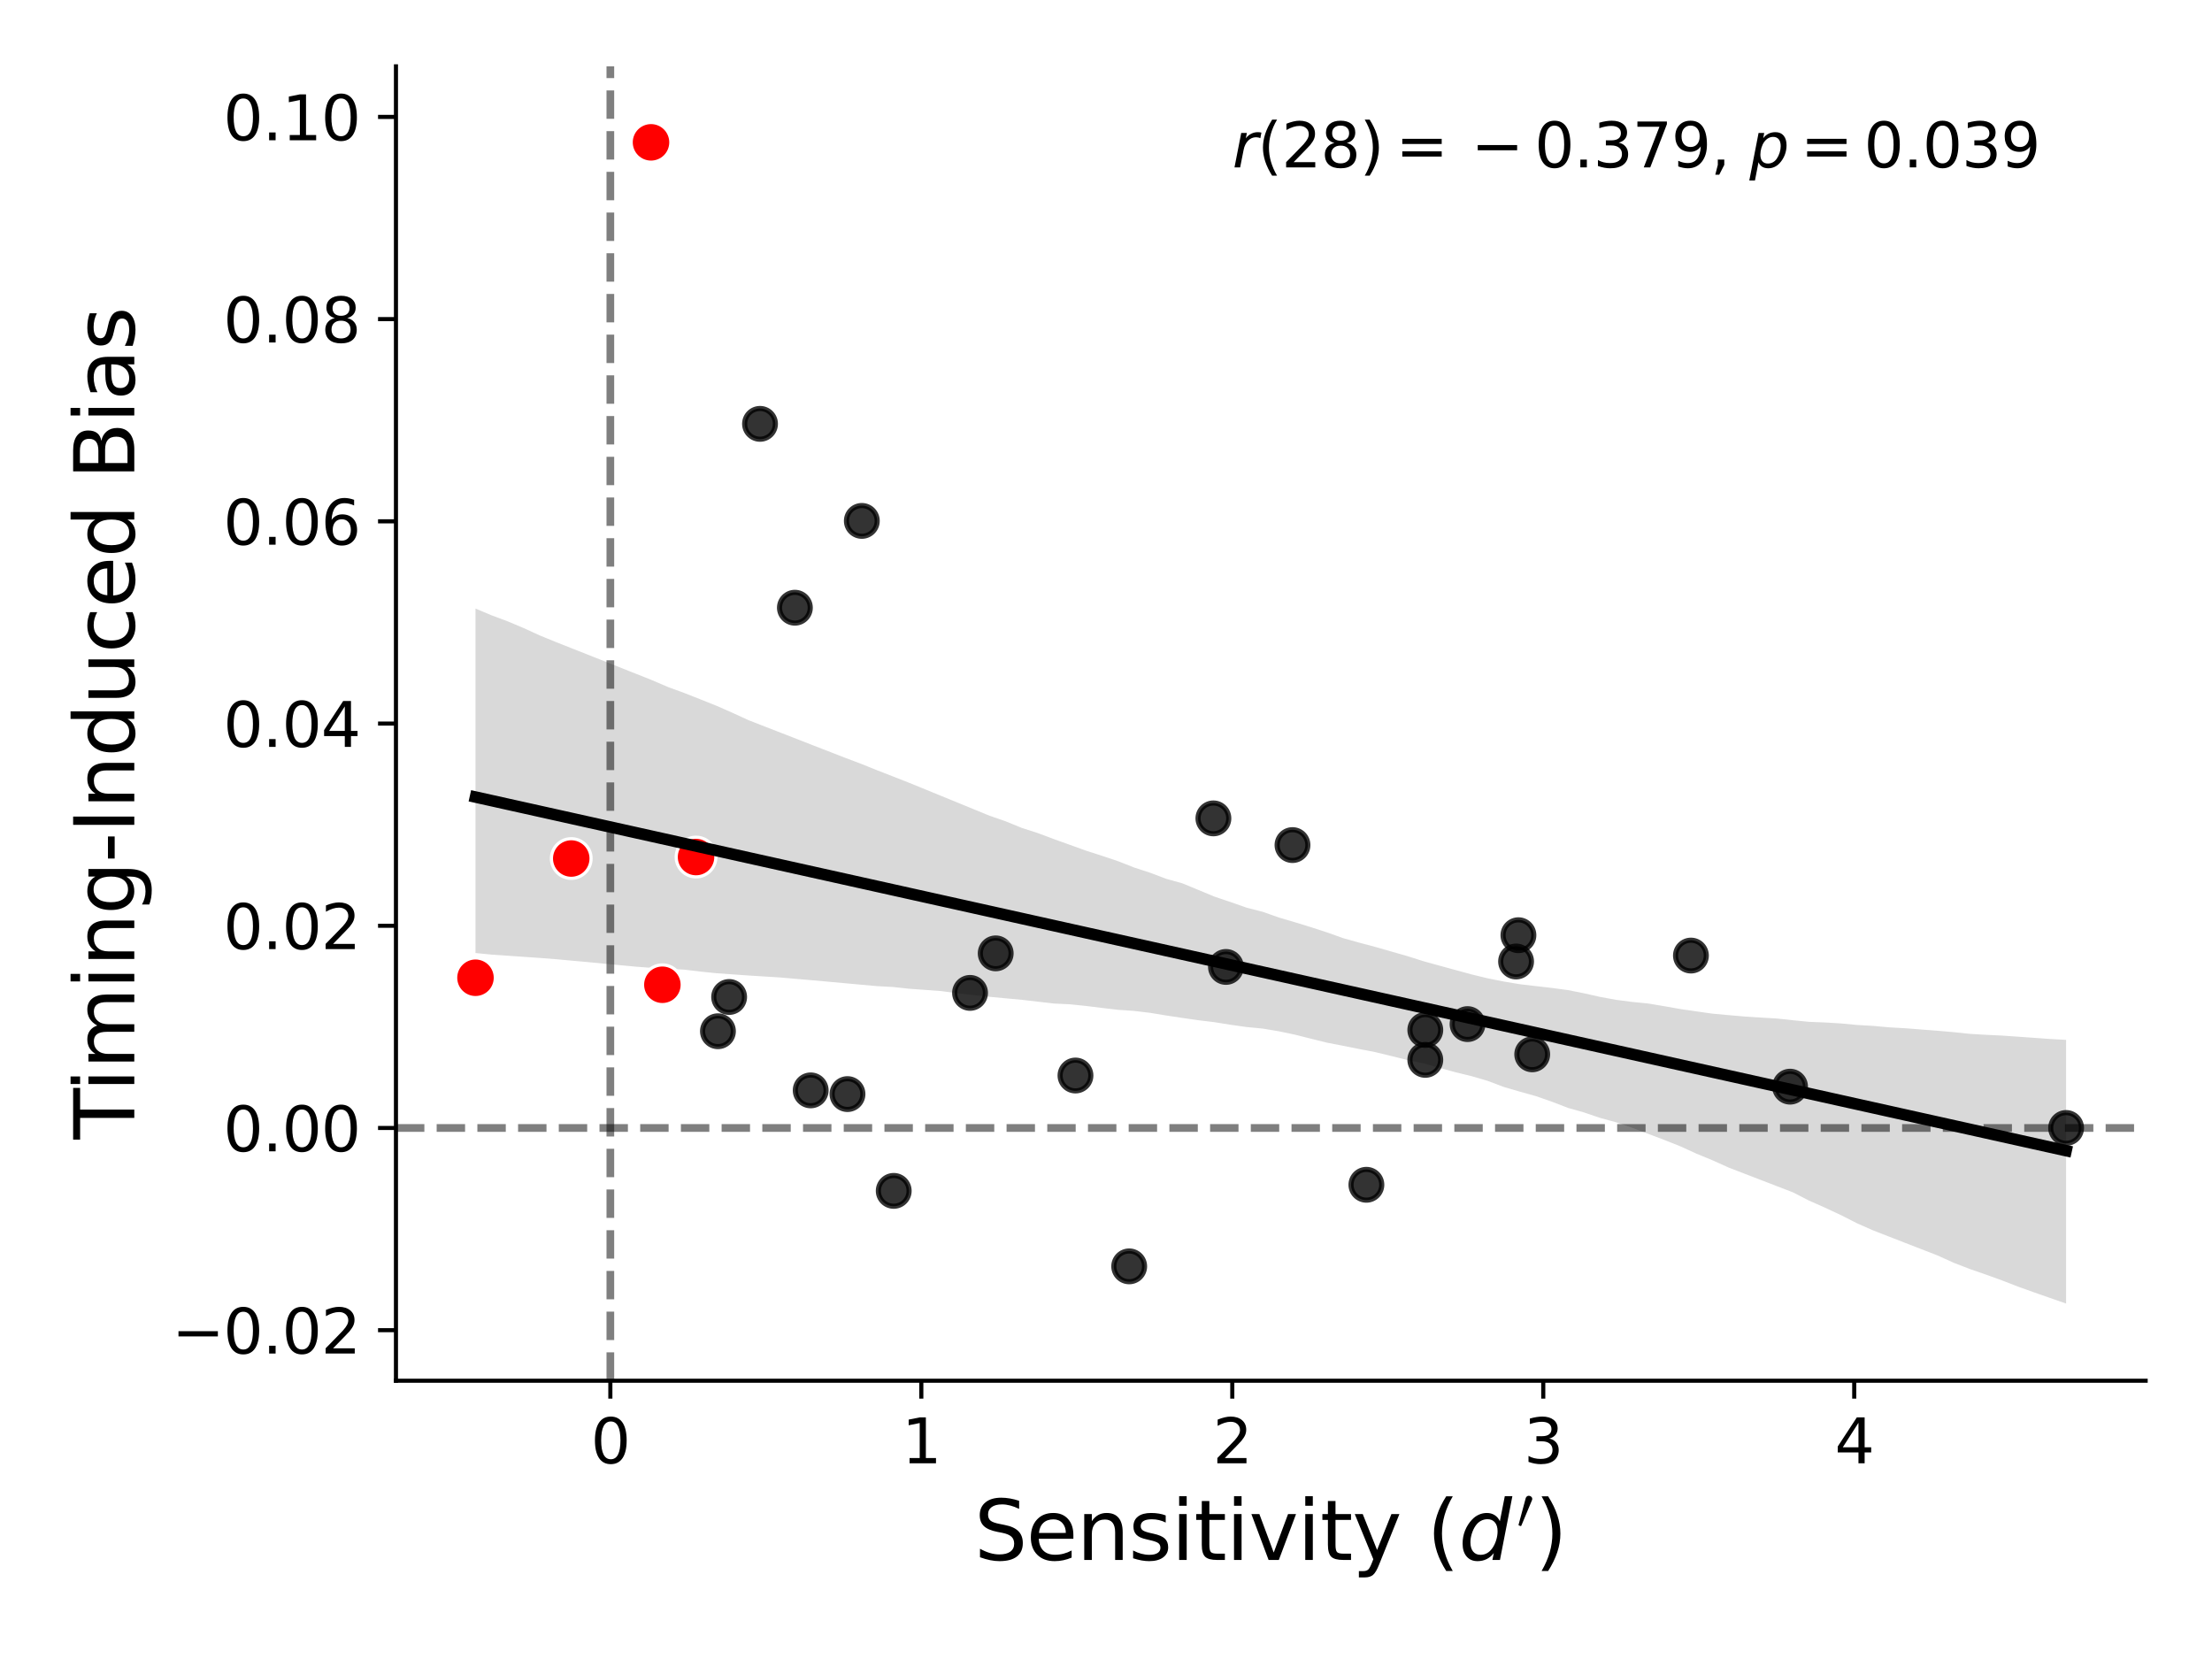 <?xml version="1.0" encoding="utf-8" standalone="no"?>
<!DOCTYPE svg PUBLIC "-//W3C//DTD SVG 1.1//EN"
  "http://www.w3.org/Graphics/SVG/1.1/DTD/svg11.dtd">
<svg xmlns:xlink="http://www.w3.org/1999/xlink" width="432pt" height="324pt" viewBox="0 0 432 324" xmlns="http://www.w3.org/2000/svg" version="1.1">
 <defs>
  <style type="text/css">*{stroke-linejoin: round; stroke-linecap: butt}</style>
 </defs>
 <g id="figure_1">
  <g id="patch_1">
   <path d="M 0 324 
L 432 324 
L 432 0 
L 0 0 
z
" style="fill: #ffffff"/>
  </g>
  <g id="axes_1">
   <g id="patch_2">
    <path d="M 77.33 269.656 
L 419.04 269.656 
L 419.04 12.96 
L 77.33 12.96 
z
" style="fill: #ffffff"/>
   </g>
   <g id="PathCollection_1">
    <defs>
     <path id="m122d91e5a2" d="M 0 3 
C 0.796 3 1.559 2.684 2.121 2.121 
C 2.684 1.559 3 0.796 3 0 
C 3 -0.796 2.684 -1.559 2.121 -2.121 
C 1.559 -2.684 0.796 -3 0 -3 
C -0.796 -3 -1.559 -2.684 -2.121 -2.121 
C -2.684 -1.559 -3 -0.796 -3 0 
C -3 0.796 -2.684 1.559 -2.121 2.121 
C -1.559 2.684 -0.796 3 0 3 
z
" style="stroke: #000000; stroke-opacity: 0.8"/>
    </defs>
    <g clip-path="url(#p19f031ab4f)">
     <use xlink:href="#m122d91e5a2" x="286.611" y="200.005" style="fill-opacity: 0.8; stroke: #000000; stroke-opacity: 0.8"/>
     <use xlink:href="#m122d91e5a2" x="299.24" y="205.909" style="fill-opacity: 0.8; stroke: #000000; stroke-opacity: 0.8"/>
     <use xlink:href="#m122d91e5a2" x="349.596" y="212.224" style="fill-opacity: 0.8; stroke: #000000; stroke-opacity: 0.8"/>
     <use xlink:href="#m122d91e5a2" x="129.361" y="192.323" style="fill-opacity: 0.8; stroke: #000000; stroke-opacity: 0.8"/>
     <use xlink:href="#m122d91e5a2" x="140.212" y="201.399" style="fill-opacity: 0.8; stroke: #000000; stroke-opacity: 0.8"/>
     <use xlink:href="#m122d91e5a2" x="111.565" y="167.668" style="fill-opacity: 0.8; stroke: #000000; stroke-opacity: 0.8"/>
     <use xlink:href="#m122d91e5a2" x="155.24" y="118.687" style="fill-opacity: 0.8; stroke: #000000; stroke-opacity: 0.8"/>
     <use xlink:href="#m122d91e5a2" x="266.855" y="231.386" style="fill-opacity: 0.8; stroke: #000000; stroke-opacity: 0.8"/>
     <use xlink:href="#m122d91e5a2" x="142.398" y="194.711" style="fill-opacity: 0.8; stroke: #000000; stroke-opacity: 0.8"/>
     <use xlink:href="#m122d91e5a2" x="403.508" y="220.291" style="fill-opacity: 0.8; stroke: #000000; stroke-opacity: 0.8"/>
     <use xlink:href="#m122d91e5a2" x="194.458" y="186.19" style="fill-opacity: 0.8; stroke: #000000; stroke-opacity: 0.8"/>
     <use xlink:href="#m122d91e5a2" x="330.237" y="186.621" style="fill-opacity: 0.8; stroke: #000000; stroke-opacity: 0.8"/>
     <use xlink:href="#m122d91e5a2" x="92.862" y="190.955" style="fill-opacity: 0.8; stroke: #000000; stroke-opacity: 0.8"/>
     <use xlink:href="#m122d91e5a2" x="210.038" y="210.046" style="fill-opacity: 0.8; stroke: #000000; stroke-opacity: 0.8"/>
     <use xlink:href="#m122d91e5a2" x="296.088" y="187.778" style="fill-opacity: 0.8; stroke: #000000; stroke-opacity: 0.8"/>
     <use xlink:href="#m122d91e5a2" x="278.358" y="206.992" style="fill-opacity: 0.8; stroke: #000000; stroke-opacity: 0.8"/>
     <use xlink:href="#m122d91e5a2" x="165.513" y="213.674" style="fill-opacity: 0.8; stroke: #000000; stroke-opacity: 0.8"/>
     <use xlink:href="#m122d91e5a2" x="189.447" y="193.909" style="fill-opacity: 0.8; stroke: #000000; stroke-opacity: 0.8"/>
     <use xlink:href="#m122d91e5a2" x="252.422" y="165.043" style="fill-opacity: 0.8; stroke: #000000; stroke-opacity: 0.8"/>
     <use xlink:href="#m122d91e5a2" x="296.546" y="182.645" style="fill-opacity: 0.8; stroke: #000000; stroke-opacity: 0.8"/>
     <use xlink:href="#m122d91e5a2" x="278.358" y="201.149" style="fill-opacity: 0.8; stroke: #000000; stroke-opacity: 0.8"/>
     <use xlink:href="#m122d91e5a2" x="135.936" y="167.38" style="fill-opacity: 0.8; stroke: #000000; stroke-opacity: 0.8"/>
     <use xlink:href="#m122d91e5a2" x="158.327" y="212.948" style="fill-opacity: 0.8; stroke: #000000; stroke-opacity: 0.8"/>
     <use xlink:href="#m122d91e5a2" x="168.314" y="101.732" style="fill-opacity: 0.8; stroke: #000000; stroke-opacity: 0.8"/>
     <use xlink:href="#m122d91e5a2" x="174.543" y="232.577" style="fill-opacity: 0.8; stroke: #000000; stroke-opacity: 0.8"/>
     <use xlink:href="#m122d91e5a2" x="127.141" y="27.799" style="fill-opacity: 0.8; stroke: #000000; stroke-opacity: 0.8"/>
     <use xlink:href="#m122d91e5a2" x="236.975" y="159.828" style="fill-opacity: 0.8; stroke: #000000; stroke-opacity: 0.8"/>
     <use xlink:href="#m122d91e5a2" x="148.431" y="82.778" style="fill-opacity: 0.8; stroke: #000000; stroke-opacity: 0.8"/>
     <use xlink:href="#m122d91e5a2" x="220.529" y="247.318" style="fill-opacity: 0.8; stroke: #000000; stroke-opacity: 0.8"/>
     <use xlink:href="#m122d91e5a2" x="239.428" y="188.841" style="fill-opacity: 0.8; stroke: #000000; stroke-opacity: 0.8"/>
    </g>
   </g>
   <g id="PolyCollection_1">
    <path d="M 92.862 118.847 
L 92.862 186.123 
L 96 186.433 
L 99.138 186.65 
L 102.276 186.866 
L 105.414 187.083 
L 108.551 187.328 
L 111.689 187.616 
L 114.827 187.898 
L 117.965 188.204 
L 121.103 188.5 
L 124.241 188.794 
L 127.378 189.028 
L 130.516 189.193 
L 133.654 189.372 
L 136.792 189.748 
L 139.93 190.07 
L 143.068 190.294 
L 146.205 190.515 
L 149.343 190.711 
L 152.481 190.907 
L 155.619 191.184 
L 158.757 191.452 
L 161.895 191.738 
L 165.032 192.023 
L 168.17 192.309 
L 171.308 192.593 
L 174.446 192.766 
L 177.584 193.101 
L 180.722 193.329 
L 183.859 193.562 
L 186.997 193.984 
L 190.135 194.343 
L 193.273 194.677 
L 196.411 194.97 
L 199.549 195.26 
L 202.686 195.623 
L 205.824 195.988 
L 208.962 196.136 
L 212.1 196.462 
L 215.238 196.851 
L 218.376 197.216 
L 221.513 197.434 
L 224.651 197.809 
L 227.789 198.33 
L 230.927 198.802 
L 234.065 199.254 
L 237.203 199.633 
L 240.34 200.137 
L 243.478 200.579 
L 246.616 200.88 
L 249.754 201.409 
L 252.892 202.064 
L 256.03 202.857 
L 259.167 203.633 
L 262.305 204.241 
L 265.443 204.872 
L 268.581 205.474 
L 271.719 206.236 
L 274.857 207.018 
L 277.994 207.671 
L 281.132 208.552 
L 284.27 209.412 
L 287.408 210.176 
L 290.546 211.093 
L 293.684 212.283 
L 296.821 213.195 
L 299.959 214.075 
L 303.097 215.164 
L 306.235 216.372 
L 309.373 217.264 
L 312.511 218.332 
L 315.648 219.184 
L 318.786 220.264 
L 321.924 221.447 
L 325.062 222.638 
L 328.2 223.887 
L 331.338 225.32 
L 334.475 226.612 
L 337.613 228.029 
L 340.751 229.239 
L 343.889 230.448 
L 347.027 231.657 
L 350.165 232.866 
L 353.302 234.476 
L 356.44 235.863 
L 359.578 237.333 
L 362.716 238.928 
L 365.854 240.31 
L 368.992 241.531 
L 372.129 242.752 
L 375.267 243.973 
L 378.405 245.189 
L 381.543 246.612 
L 384.681 247.828 
L 387.819 248.917 
L 390.956 250.051 
L 394.094 251.265 
L 397.232 252.392 
L 400.37 253.488 
L 403.508 254.584 
L 403.508 203.087 
L 403.508 203.087 
L 400.37 202.911 
L 397.232 202.686 
L 394.094 202.464 
L 390.956 202.245 
L 387.819 202.096 
L 384.681 201.909 
L 381.543 201.579 
L 378.405 201.304 
L 375.267 201.066 
L 372.129 200.818 
L 368.992 200.641 
L 365.854 200.358 
L 362.716 200.175 
L 359.578 199.88 
L 356.44 199.687 
L 353.302 199.563 
L 350.165 199.253 
L 347.027 198.913 
L 343.889 198.731 
L 340.751 198.53 
L 337.613 198.255 
L 334.475 197.971 
L 331.338 197.526 
L 328.2 197.069 
L 325.062 196.514 
L 321.924 195.989 
L 318.786 195.68 
L 315.648 195.27 
L 312.511 194.698 
L 309.373 193.991 
L 306.235 193.368 
L 303.097 192.946 
L 299.959 192.584 
L 296.821 192.216 
L 293.684 191.691 
L 290.546 191.066 
L 287.408 190.305 
L 284.27 189.448 
L 281.132 188.591 
L 277.994 187.723 
L 274.857 186.724 
L 271.719 185.832 
L 268.581 184.929 
L 265.443 184.098 
L 262.305 183.218 
L 259.167 182.099 
L 256.03 181.081 
L 252.892 180.111 
L 249.754 179.19 
L 246.616 178.079 
L 243.478 177.275 
L 240.34 176.172 
L 237.203 175.12 
L 234.065 173.815 
L 230.927 172.516 
L 227.789 171.644 
L 224.651 170.458 
L 221.513 169.431 
L 218.376 168.197 
L 215.238 167.145 
L 212.1 166.135 
L 208.962 165.001 
L 205.824 163.878 
L 202.686 162.7 
L 199.549 161.688 
L 196.411 160.404 
L 193.273 159.316 
L 190.135 158.03 
L 186.997 156.744 
L 183.859 155.459 
L 180.722 154.173 
L 177.584 152.888 
L 174.446 151.658 
L 171.308 150.435 
L 168.17 149.172 
L 165.032 147.988 
L 161.895 146.768 
L 158.757 145.548 
L 155.619 144.323 
L 152.481 143.102 
L 149.343 141.882 
L 146.205 140.659 
L 143.068 139.219 
L 139.93 137.835 
L 136.792 136.584 
L 133.654 135.344 
L 130.516 134.198 
L 127.378 132.853 
L 124.241 131.603 
L 121.103 130.354 
L 117.965 129.111 
L 114.827 127.867 
L 111.689 126.624 
L 108.551 125.381 
L 105.414 124.1 
L 102.276 122.663 
L 99.138 121.341 
L 96 120.171 
L 92.862 118.847 
z
" clip-path="url(#p19f031ab4f)" style="fill-opacity: 0.15"/>
   </g>
   <g id="PathCollection_2">
    <defs>
     <path id="m3e1b68a8b5" d="M 0 3.873 
C 1.027 3.873 2.012 3.465 2.739 2.739 
C 3.465 2.012 3.873 1.027 3.873 0 
C 3.873 -1.027 3.465 -2.012 2.739 -2.739 
C 2.012 -3.465 1.027 -3.873 0 -3.873 
C -1.027 -3.873 -2.012 -3.465 -2.739 -2.739 
C -3.465 -2.012 -3.873 -1.027 -3.873 0 
C -3.873 1.027 -3.465 2.012 -2.739 2.739 
C -2.012 3.465 -1.027 3.873 0 3.873 
z
" style="stroke: #ffffff; stroke-width: 0.62"/>
    </defs>
    <g clip-path="url(#p19f031ab4f)">
     <use xlink:href="#m3e1b68a8b5" x="129.361" y="192.323" style="fill: #ff0000; stroke: #ffffff; stroke-width: 0.62"/>
     <use xlink:href="#m3e1b68a8b5" x="111.565" y="167.668" style="fill: #ff0000; stroke: #ffffff; stroke-width: 0.62"/>
     <use xlink:href="#m3e1b68a8b5" x="92.862" y="190.955" style="fill: #ff0000; stroke: #ffffff; stroke-width: 0.62"/>
     <use xlink:href="#m3e1b68a8b5" x="135.936" y="167.38" style="fill: #ff0000; stroke: #ffffff; stroke-width: 0.62"/>
     <use xlink:href="#m3e1b68a8b5" x="127.141" y="27.799" style="fill: #ff0000; stroke: #ffffff; stroke-width: 0.62"/>
    </g>
   </g>
   <g id="matplotlib.axis_1">
    <g id="xtick_1">
     <g id="line2d_1">
      <defs>
       <path id="mc6ab0c41ae" d="M 0 0 
L 0 3.5 
" style="stroke: #000000; stroke-width: 0.8"/>
      </defs>
      <g>
       <use xlink:href="#mc6ab0c41ae" x="119.2" y="269.656" style="stroke: #000000; stroke-width: 0.8"/>
      </g>
     </g>
     <g id="text_1">
      <!-- 0 -->
      <g transform="translate(115.382 285.774) scale(0.12 -0.12)">
       <defs>
        <path id="DejaVuSans-30" d="M 2034 4250 
Q 1547 4250 1301 3770 
Q 1056 3291 1056 2328 
Q 1056 1369 1301 889 
Q 1547 409 2034 409 
Q 2525 409 2770 889 
Q 3016 1369 3016 2328 
Q 3016 3291 2770 3770 
Q 2525 4250 2034 4250 
z
M 2034 4750 
Q 2819 4750 3233 4129 
Q 3647 3509 3647 2328 
Q 3647 1150 3233 529 
Q 2819 -91 2034 -91 
Q 1250 -91 836 529 
Q 422 1150 422 2328 
Q 422 3509 836 4129 
Q 1250 4750 2034 4750 
z
" transform="scale(0.016)"/>
       </defs>
       <use xlink:href="#DejaVuSans-30"/>
      </g>
     </g>
    </g>
    <g id="xtick_2">
     <g id="line2d_2">
      <g>
       <use xlink:href="#mc6ab0c41ae" x="179.932" y="269.656" style="stroke: #000000; stroke-width: 0.8"/>
      </g>
     </g>
     <g id="text_2">
      <!-- 1 -->
      <g transform="translate(176.114 285.774) scale(0.12 -0.12)">
       <defs>
        <path id="DejaVuSans-31" d="M 794 531 
L 1825 531 
L 1825 4091 
L 703 3866 
L 703 4441 
L 1819 4666 
L 2450 4666 
L 2450 531 
L 3481 531 
L 3481 0 
L 794 0 
L 794 531 
z
" transform="scale(0.016)"/>
       </defs>
       <use xlink:href="#DejaVuSans-31"/>
      </g>
     </g>
    </g>
    <g id="xtick_3">
     <g id="line2d_3">
      <g>
       <use xlink:href="#mc6ab0c41ae" x="240.664" y="269.656" style="stroke: #000000; stroke-width: 0.8"/>
      </g>
     </g>
     <g id="text_3">
      <!-- 2 -->
      <g transform="translate(236.846 285.774) scale(0.12 -0.12)">
       <defs>
        <path id="DejaVuSans-32" d="M 1228 531 
L 3431 531 
L 3431 0 
L 469 0 
L 469 531 
Q 828 903 1448 1529 
Q 2069 2156 2228 2338 
Q 2531 2678 2651 2914 
Q 2772 3150 2772 3378 
Q 2772 3750 2511 3984 
Q 2250 4219 1831 4219 
Q 1534 4219 1204 4116 
Q 875 4013 500 3803 
L 500 4441 
Q 881 4594 1212 4672 
Q 1544 4750 1819 4750 
Q 2544 4750 2975 4387 
Q 3406 4025 3406 3419 
Q 3406 3131 3298 2873 
Q 3191 2616 2906 2266 
Q 2828 2175 2409 1742 
Q 1991 1309 1228 531 
z
" transform="scale(0.016)"/>
       </defs>
       <use xlink:href="#DejaVuSans-32"/>
      </g>
     </g>
    </g>
    <g id="xtick_4">
     <g id="line2d_4">
      <g>
       <use xlink:href="#mc6ab0c41ae" x="301.396" y="269.656" style="stroke: #000000; stroke-width: 0.8"/>
      </g>
     </g>
     <g id="text_4">
      <!-- 3 -->
      <g transform="translate(297.578 285.774) scale(0.12 -0.12)">
       <defs>
        <path id="DejaVuSans-33" d="M 2597 2516 
Q 3050 2419 3304 2112 
Q 3559 1806 3559 1356 
Q 3559 666 3084 287 
Q 2609 -91 1734 -91 
Q 1441 -91 1130 -33 
Q 819 25 488 141 
L 488 750 
Q 750 597 1062 519 
Q 1375 441 1716 441 
Q 2309 441 2620 675 
Q 2931 909 2931 1356 
Q 2931 1769 2642 2001 
Q 2353 2234 1838 2234 
L 1294 2234 
L 1294 2753 
L 1863 2753 
Q 2328 2753 2575 2939 
Q 2822 3125 2822 3475 
Q 2822 3834 2567 4026 
Q 2313 4219 1838 4219 
Q 1578 4219 1281 4162 
Q 984 4106 628 3988 
L 628 4550 
Q 988 4650 1302 4700 
Q 1616 4750 1894 4750 
Q 2613 4750 3031 4423 
Q 3450 4097 3450 3541 
Q 3450 3153 3228 2886 
Q 3006 2619 2597 2516 
z
" transform="scale(0.016)"/>
       </defs>
       <use xlink:href="#DejaVuSans-33"/>
      </g>
     </g>
    </g>
    <g id="xtick_5">
     <g id="line2d_5">
      <g>
       <use xlink:href="#mc6ab0c41ae" x="362.128" y="269.656" style="stroke: #000000; stroke-width: 0.8"/>
      </g>
     </g>
     <g id="text_5">
      <!-- 4 -->
      <g transform="translate(358.31 285.774) scale(0.12 -0.12)">
       <defs>
        <path id="DejaVuSans-34" d="M 2419 4116 
L 825 1625 
L 2419 1625 
L 2419 4116 
z
M 2253 4666 
L 3047 4666 
L 3047 1625 
L 3713 1625 
L 3713 1100 
L 3047 1100 
L 3047 0 
L 2419 0 
L 2419 1100 
L 313 1100 
L 313 1709 
L 2253 4666 
z
" transform="scale(0.016)"/>
       </defs>
       <use xlink:href="#DejaVuSans-34"/>
      </g>
     </g>
    </g>
    <g id="text_6">
     <!-- Sensitivity ($d^\prime$) -->
     <g transform="translate(190.265 304.75) scale(0.16 -0.16)">
      <defs>
       <path id="DejaVuSans-53" d="M 3425 4513 
L 3425 3897 
Q 3066 4069 2747 4153 
Q 2428 4238 2131 4238 
Q 1616 4238 1336 4038 
Q 1056 3838 1056 3469 
Q 1056 3159 1242 3001 
Q 1428 2844 1947 2747 
L 2328 2669 
Q 3034 2534 3370 2195 
Q 3706 1856 3706 1288 
Q 3706 609 3251 259 
Q 2797 -91 1919 -91 
Q 1588 -91 1214 -16 
Q 841 59 441 206 
L 441 856 
Q 825 641 1194 531 
Q 1563 422 1919 422 
Q 2459 422 2753 634 
Q 3047 847 3047 1241 
Q 3047 1584 2836 1778 
Q 2625 1972 2144 2069 
L 1759 2144 
Q 1053 2284 737 2584 
Q 422 2884 422 3419 
Q 422 4038 858 4394 
Q 1294 4750 2059 4750 
Q 2388 4750 2728 4690 
Q 3069 4631 3425 4513 
z
" transform="scale(0.016)"/>
       <path id="DejaVuSans-65" d="M 3597 1894 
L 3597 1613 
L 953 1613 
Q 991 1019 1311 708 
Q 1631 397 2203 397 
Q 2534 397 2845 478 
Q 3156 559 3463 722 
L 3463 178 
Q 3153 47 2828 -22 
Q 2503 -91 2169 -91 
Q 1331 -91 842 396 
Q 353 884 353 1716 
Q 353 2575 817 3079 
Q 1281 3584 2069 3584 
Q 2775 3584 3186 3129 
Q 3597 2675 3597 1894 
z
M 3022 2063 
Q 3016 2534 2758 2815 
Q 2500 3097 2075 3097 
Q 1594 3097 1305 2825 
Q 1016 2553 972 2059 
L 3022 2063 
z
" transform="scale(0.016)"/>
       <path id="DejaVuSans-6e" d="M 3513 2113 
L 3513 0 
L 2938 0 
L 2938 2094 
Q 2938 2591 2744 2837 
Q 2550 3084 2163 3084 
Q 1697 3084 1428 2787 
Q 1159 2491 1159 1978 
L 1159 0 
L 581 0 
L 581 3500 
L 1159 3500 
L 1159 2956 
Q 1366 3272 1645 3428 
Q 1925 3584 2291 3584 
Q 2894 3584 3203 3211 
Q 3513 2838 3513 2113 
z
" transform="scale(0.016)"/>
       <path id="DejaVuSans-73" d="M 2834 3397 
L 2834 2853 
Q 2591 2978 2328 3040 
Q 2066 3103 1784 3103 
Q 1356 3103 1142 2972 
Q 928 2841 928 2578 
Q 928 2378 1081 2264 
Q 1234 2150 1697 2047 
L 1894 2003 
Q 2506 1872 2764 1633 
Q 3022 1394 3022 966 
Q 3022 478 2636 193 
Q 2250 -91 1575 -91 
Q 1294 -91 989 -36 
Q 684 19 347 128 
L 347 722 
Q 666 556 975 473 
Q 1284 391 1588 391 
Q 1994 391 2212 530 
Q 2431 669 2431 922 
Q 2431 1156 2273 1281 
Q 2116 1406 1581 1522 
L 1381 1569 
Q 847 1681 609 1914 
Q 372 2147 372 2553 
Q 372 3047 722 3315 
Q 1072 3584 1716 3584 
Q 2034 3584 2315 3537 
Q 2597 3491 2834 3397 
z
" transform="scale(0.016)"/>
       <path id="DejaVuSans-69" d="M 603 3500 
L 1178 3500 
L 1178 0 
L 603 0 
L 603 3500 
z
M 603 4863 
L 1178 4863 
L 1178 4134 
L 603 4134 
L 603 4863 
z
" transform="scale(0.016)"/>
       <path id="DejaVuSans-74" d="M 1172 4494 
L 1172 3500 
L 2356 3500 
L 2356 3053 
L 1172 3053 
L 1172 1153 
Q 1172 725 1289 603 
Q 1406 481 1766 481 
L 2356 481 
L 2356 0 
L 1766 0 
Q 1100 0 847 248 
Q 594 497 594 1153 
L 594 3053 
L 172 3053 
L 172 3500 
L 594 3500 
L 594 4494 
L 1172 4494 
z
" transform="scale(0.016)"/>
       <path id="DejaVuSans-76" d="M 191 3500 
L 800 3500 
L 1894 563 
L 2988 3500 
L 3597 3500 
L 2284 0 
L 1503 0 
L 191 3500 
z
" transform="scale(0.016)"/>
       <path id="DejaVuSans-79" d="M 2059 -325 
Q 1816 -950 1584 -1140 
Q 1353 -1331 966 -1331 
L 506 -1331 
L 506 -850 
L 844 -850 
Q 1081 -850 1212 -737 
Q 1344 -625 1503 -206 
L 1606 56 
L 191 3500 
L 800 3500 
L 1894 763 
L 2988 3500 
L 3597 3500 
L 2059 -325 
z
" transform="scale(0.016)"/>
       <path id="DejaVuSans-20" transform="scale(0.016)"/>
       <path id="DejaVuSans-28" d="M 1984 4856 
Q 1566 4138 1362 3434 
Q 1159 2731 1159 2009 
Q 1159 1288 1364 580 
Q 1569 -128 1984 -844 
L 1484 -844 
Q 1016 -109 783 600 
Q 550 1309 550 2009 
Q 550 2706 781 3412 
Q 1013 4119 1484 4856 
L 1984 4856 
z
" transform="scale(0.016)"/>
       <path id="DejaVuSans-Oblique-64" d="M 2675 525 
Q 2444 222 2128 65 
Q 1813 -91 1428 -91 
Q 903 -91 598 267 
Q 294 625 294 1247 
Q 294 1766 478 2236 
Q 663 2706 1013 3078 
Q 1244 3325 1534 3454 
Q 1825 3584 2144 3584 
Q 2481 3584 2739 3421 
Q 2997 3259 3138 2956 
L 3513 4863 
L 4091 4863 
L 3144 0 
L 2566 0 
L 2675 525 
z
M 891 1350 
Q 891 897 1095 644 
Q 1300 391 1663 391 
Q 1931 391 2161 520 
Q 2391 650 2566 903 
Q 2750 1166 2856 1509 
Q 2963 1853 2963 2188 
Q 2963 2622 2758 2865 
Q 2553 3109 2194 3109 
Q 1922 3109 1687 2981 
Q 1453 2853 1288 2613 
Q 1106 2353 998 2009 
Q 891 1666 891 1350 
z
" transform="scale(0.016)"/>
       <path id="Cmsy10-30" d="M 225 347 
Q 184 359 184 409 
L 966 3316 
Q 1003 3434 1093 3506 
Q 1184 3578 1300 3578 
Q 1450 3578 1564 3479 
Q 1678 3381 1678 3231 
Q 1678 3166 1644 3084 
L 488 319 
Q 466 275 428 275 
Q 394 275 320 306 
Q 247 338 225 347 
z
" transform="scale(0.016)"/>
       <path id="DejaVuSans-29" d="M 513 4856 
L 1013 4856 
Q 1481 4119 1714 3412 
Q 1947 2706 1947 2009 
Q 1947 1309 1714 600 
Q 1481 -109 1013 -844 
L 513 -844 
Q 928 -128 1133 580 
Q 1338 1288 1338 2009 
Q 1338 2731 1133 3434 
Q 928 4138 513 4856 
z
" transform="scale(0.016)"/>
      </defs>
      <use xlink:href="#DejaVuSans-53" transform="translate(0 0.584)"/>
      <use xlink:href="#DejaVuSans-65" transform="translate(63.477 0.584)"/>
      <use xlink:href="#DejaVuSans-6e" transform="translate(125 0.584)"/>
      <use xlink:href="#DejaVuSans-73" transform="translate(188.379 0.584)"/>
      <use xlink:href="#DejaVuSans-69" transform="translate(240.479 0.584)"/>
      <use xlink:href="#DejaVuSans-74" transform="translate(268.262 0.584)"/>
      <use xlink:href="#DejaVuSans-69" transform="translate(307.471 0.584)"/>
      <use xlink:href="#DejaVuSans-76" transform="translate(335.254 0.584)"/>
      <use xlink:href="#DejaVuSans-69" transform="translate(394.434 0.584)"/>
      <use xlink:href="#DejaVuSans-74" transform="translate(422.217 0.584)"/>
      <use xlink:href="#DejaVuSans-79" transform="translate(461.426 0.584)"/>
      <use xlink:href="#DejaVuSans-20" transform="translate(520.605 0.584)"/>
      <use xlink:href="#DejaVuSans-28" transform="translate(552.393 0.584)"/>
      <use xlink:href="#DejaVuSans-Oblique-64" transform="translate(591.406 0.584)"/>
      <use xlink:href="#Cmsy10-30" transform="translate(662.331 38.866) scale(0.7)"/>
      <use xlink:href="#DejaVuSans-29" transform="translate(684.308 0.584)"/>
     </g>
    </g>
   </g>
   <g id="matplotlib.axis_2">
    <g id="ytick_1">
     <g id="line2d_6">
      <defs>
       <path id="m54544f02cb" d="M 0 0 
L -3.5 0 
" style="stroke: #000000; stroke-width: 0.8"/>
      </defs>
      <g>
       <use xlink:href="#m54544f02cb" x="77.33" y="259.783" style="stroke: #000000; stroke-width: 0.8"/>
      </g>
     </g>
     <g id="text_7">
      <!-- −0.02 -->
      <g transform="translate(33.556 264.342) scale(0.12 -0.12)">
       <defs>
        <path id="DejaVuSans-2212" d="M 678 2272 
L 4684 2272 
L 4684 1741 
L 678 1741 
L 678 2272 
z
" transform="scale(0.016)"/>
        <path id="DejaVuSans-2e" d="M 684 794 
L 1344 794 
L 1344 0 
L 684 0 
L 684 794 
z
" transform="scale(0.016)"/>
       </defs>
       <use xlink:href="#DejaVuSans-2212"/>
       <use xlink:href="#DejaVuSans-30" x="83.789"/>
       <use xlink:href="#DejaVuSans-2e" x="147.412"/>
       <use xlink:href="#DejaVuSans-30" x="179.199"/>
       <use xlink:href="#DejaVuSans-32" x="242.822"/>
      </g>
     </g>
    </g>
    <g id="ytick_2">
     <g id="line2d_7">
      <g>
       <use xlink:href="#m54544f02cb" x="77.33" y="220.291" style="stroke: #000000; stroke-width: 0.8"/>
      </g>
     </g>
     <g id="text_8">
      <!-- 0.00 -->
      <g transform="translate(43.611 224.85) scale(0.12 -0.12)">
       <use xlink:href="#DejaVuSans-30"/>
       <use xlink:href="#DejaVuSans-2e" x="63.623"/>
       <use xlink:href="#DejaVuSans-30" x="95.41"/>
       <use xlink:href="#DejaVuSans-30" x="159.033"/>
      </g>
     </g>
    </g>
    <g id="ytick_3">
     <g id="line2d_8">
      <g>
       <use xlink:href="#m54544f02cb" x="77.33" y="180.8" style="stroke: #000000; stroke-width: 0.8"/>
      </g>
     </g>
     <g id="text_9">
      <!-- 0.02 -->
      <g transform="translate(43.611 185.359) scale(0.12 -0.12)">
       <use xlink:href="#DejaVuSans-30"/>
       <use xlink:href="#DejaVuSans-2e" x="63.623"/>
       <use xlink:href="#DejaVuSans-30" x="95.41"/>
       <use xlink:href="#DejaVuSans-32" x="159.033"/>
      </g>
     </g>
    </g>
    <g id="ytick_4">
     <g id="line2d_9">
      <g>
       <use xlink:href="#m54544f02cb" x="77.33" y="141.308" style="stroke: #000000; stroke-width: 0.8"/>
      </g>
     </g>
     <g id="text_10">
      <!-- 0.04 -->
      <g transform="translate(43.611 145.867) scale(0.12 -0.12)">
       <use xlink:href="#DejaVuSans-30"/>
       <use xlink:href="#DejaVuSans-2e" x="63.623"/>
       <use xlink:href="#DejaVuSans-30" x="95.41"/>
       <use xlink:href="#DejaVuSans-34" x="159.033"/>
      </g>
     </g>
    </g>
    <g id="ytick_5">
     <g id="line2d_10">
      <g>
       <use xlink:href="#m54544f02cb" x="77.33" y="101.816" style="stroke: #000000; stroke-width: 0.8"/>
      </g>
     </g>
     <g id="text_11">
      <!-- 0.06 -->
      <g transform="translate(43.611 106.375) scale(0.12 -0.12)">
       <defs>
        <path id="DejaVuSans-36" d="M 2113 2584 
Q 1688 2584 1439 2293 
Q 1191 2003 1191 1497 
Q 1191 994 1439 701 
Q 1688 409 2113 409 
Q 2538 409 2786 701 
Q 3034 994 3034 1497 
Q 3034 2003 2786 2293 
Q 2538 2584 2113 2584 
z
M 3366 4563 
L 3366 3988 
Q 3128 4100 2886 4159 
Q 2644 4219 2406 4219 
Q 1781 4219 1451 3797 
Q 1122 3375 1075 2522 
Q 1259 2794 1537 2939 
Q 1816 3084 2150 3084 
Q 2853 3084 3261 2657 
Q 3669 2231 3669 1497 
Q 3669 778 3244 343 
Q 2819 -91 2113 -91 
Q 1303 -91 875 529 
Q 447 1150 447 2328 
Q 447 3434 972 4092 
Q 1497 4750 2381 4750 
Q 2619 4750 2861 4703 
Q 3103 4656 3366 4563 
z
" transform="scale(0.016)"/>
       </defs>
       <use xlink:href="#DejaVuSans-30"/>
       <use xlink:href="#DejaVuSans-2e" x="63.623"/>
       <use xlink:href="#DejaVuSans-30" x="95.41"/>
       <use xlink:href="#DejaVuSans-36" x="159.033"/>
      </g>
     </g>
    </g>
    <g id="ytick_6">
     <g id="line2d_11">
      <g>
       <use xlink:href="#m54544f02cb" x="77.33" y="62.325" style="stroke: #000000; stroke-width: 0.8"/>
      </g>
     </g>
     <g id="text_12">
      <!-- 0.08 -->
      <g transform="translate(43.611 66.884) scale(0.12 -0.12)">
       <defs>
        <path id="DejaVuSans-38" d="M 2034 2216 
Q 1584 2216 1326 1975 
Q 1069 1734 1069 1313 
Q 1069 891 1326 650 
Q 1584 409 2034 409 
Q 2484 409 2743 651 
Q 3003 894 3003 1313 
Q 3003 1734 2745 1975 
Q 2488 2216 2034 2216 
z
M 1403 2484 
Q 997 2584 770 2862 
Q 544 3141 544 3541 
Q 544 4100 942 4425 
Q 1341 4750 2034 4750 
Q 2731 4750 3128 4425 
Q 3525 4100 3525 3541 
Q 3525 3141 3298 2862 
Q 3072 2584 2669 2484 
Q 3125 2378 3379 2068 
Q 3634 1759 3634 1313 
Q 3634 634 3220 271 
Q 2806 -91 2034 -91 
Q 1263 -91 848 271 
Q 434 634 434 1313 
Q 434 1759 690 2068 
Q 947 2378 1403 2484 
z
M 1172 3481 
Q 1172 3119 1398 2916 
Q 1625 2713 2034 2713 
Q 2441 2713 2670 2916 
Q 2900 3119 2900 3481 
Q 2900 3844 2670 4047 
Q 2441 4250 2034 4250 
Q 1625 4250 1398 4047 
Q 1172 3844 1172 3481 
z
" transform="scale(0.016)"/>
       </defs>
       <use xlink:href="#DejaVuSans-30"/>
       <use xlink:href="#DejaVuSans-2e" x="63.623"/>
       <use xlink:href="#DejaVuSans-30" x="95.41"/>
       <use xlink:href="#DejaVuSans-38" x="159.033"/>
      </g>
     </g>
    </g>
    <g id="ytick_7">
     <g id="line2d_12">
      <g>
       <use xlink:href="#m54544f02cb" x="77.33" y="22.833" style="stroke: #000000; stroke-width: 0.8"/>
      </g>
     </g>
     <g id="text_13">
      <!-- 0.10 -->
      <g transform="translate(43.611 27.392) scale(0.12 -0.12)">
       <use xlink:href="#DejaVuSans-30"/>
       <use xlink:href="#DejaVuSans-2e" x="63.623"/>
       <use xlink:href="#DejaVuSans-31" x="95.41"/>
       <use xlink:href="#DejaVuSans-30" x="159.033"/>
      </g>
     </g>
    </g>
    <g id="text_14">
     <!-- Timing-Induced Bias -->
     <g transform="translate(26.228 222.519) rotate(-90) scale(0.16 -0.16)">
      <defs>
       <path id="DejaVuSans-54" d="M -19 4666 
L 3928 4666 
L 3928 4134 
L 2272 4134 
L 2272 0 
L 1638 0 
L 1638 4134 
L -19 4134 
L -19 4666 
z
" transform="scale(0.016)"/>
       <path id="DejaVuSans-6d" d="M 3328 2828 
Q 3544 3216 3844 3400 
Q 4144 3584 4550 3584 
Q 5097 3584 5394 3201 
Q 5691 2819 5691 2113 
L 5691 0 
L 5113 0 
L 5113 2094 
Q 5113 2597 4934 2840 
Q 4756 3084 4391 3084 
Q 3944 3084 3684 2787 
Q 3425 2491 3425 1978 
L 3425 0 
L 2847 0 
L 2847 2094 
Q 2847 2600 2669 2842 
Q 2491 3084 2119 3084 
Q 1678 3084 1418 2786 
Q 1159 2488 1159 1978 
L 1159 0 
L 581 0 
L 581 3500 
L 1159 3500 
L 1159 2956 
Q 1356 3278 1631 3431 
Q 1906 3584 2284 3584 
Q 2666 3584 2933 3390 
Q 3200 3197 3328 2828 
z
" transform="scale(0.016)"/>
       <path id="DejaVuSans-67" d="M 2906 1791 
Q 2906 2416 2648 2759 
Q 2391 3103 1925 3103 
Q 1463 3103 1205 2759 
Q 947 2416 947 1791 
Q 947 1169 1205 825 
Q 1463 481 1925 481 
Q 2391 481 2648 825 
Q 2906 1169 2906 1791 
z
M 3481 434 
Q 3481 -459 3084 -895 
Q 2688 -1331 1869 -1331 
Q 1566 -1331 1297 -1286 
Q 1028 -1241 775 -1147 
L 775 -588 
Q 1028 -725 1275 -790 
Q 1522 -856 1778 -856 
Q 2344 -856 2625 -561 
Q 2906 -266 2906 331 
L 2906 616 
Q 2728 306 2450 153 
Q 2172 0 1784 0 
Q 1141 0 747 490 
Q 353 981 353 1791 
Q 353 2603 747 3093 
Q 1141 3584 1784 3584 
Q 2172 3584 2450 3431 
Q 2728 3278 2906 2969 
L 2906 3500 
L 3481 3500 
L 3481 434 
z
" transform="scale(0.016)"/>
       <path id="DejaVuSans-2d" d="M 313 2009 
L 1997 2009 
L 1997 1497 
L 313 1497 
L 313 2009 
z
" transform="scale(0.016)"/>
       <path id="DejaVuSans-49" d="M 628 4666 
L 1259 4666 
L 1259 0 
L 628 0 
L 628 4666 
z
" transform="scale(0.016)"/>
       <path id="DejaVuSans-64" d="M 2906 2969 
L 2906 4863 
L 3481 4863 
L 3481 0 
L 2906 0 
L 2906 525 
Q 2725 213 2448 61 
Q 2172 -91 1784 -91 
Q 1150 -91 751 415 
Q 353 922 353 1747 
Q 353 2572 751 3078 
Q 1150 3584 1784 3584 
Q 2172 3584 2448 3432 
Q 2725 3281 2906 2969 
z
M 947 1747 
Q 947 1113 1208 752 
Q 1469 391 1925 391 
Q 2381 391 2643 752 
Q 2906 1113 2906 1747 
Q 2906 2381 2643 2742 
Q 2381 3103 1925 3103 
Q 1469 3103 1208 2742 
Q 947 2381 947 1747 
z
" transform="scale(0.016)"/>
       <path id="DejaVuSans-75" d="M 544 1381 
L 544 3500 
L 1119 3500 
L 1119 1403 
Q 1119 906 1312 657 
Q 1506 409 1894 409 
Q 2359 409 2629 706 
Q 2900 1003 2900 1516 
L 2900 3500 
L 3475 3500 
L 3475 0 
L 2900 0 
L 2900 538 
Q 2691 219 2414 64 
Q 2138 -91 1772 -91 
Q 1169 -91 856 284 
Q 544 659 544 1381 
z
M 1991 3584 
L 1991 3584 
z
" transform="scale(0.016)"/>
       <path id="DejaVuSans-63" d="M 3122 3366 
L 3122 2828 
Q 2878 2963 2633 3030 
Q 2388 3097 2138 3097 
Q 1578 3097 1268 2742 
Q 959 2388 959 1747 
Q 959 1106 1268 751 
Q 1578 397 2138 397 
Q 2388 397 2633 464 
Q 2878 531 3122 666 
L 3122 134 
Q 2881 22 2623 -34 
Q 2366 -91 2075 -91 
Q 1284 -91 818 406 
Q 353 903 353 1747 
Q 353 2603 823 3093 
Q 1294 3584 2113 3584 
Q 2378 3584 2631 3529 
Q 2884 3475 3122 3366 
z
" transform="scale(0.016)"/>
       <path id="DejaVuSans-42" d="M 1259 2228 
L 1259 519 
L 2272 519 
Q 2781 519 3026 730 
Q 3272 941 3272 1375 
Q 3272 1813 3026 2020 
Q 2781 2228 2272 2228 
L 1259 2228 
z
M 1259 4147 
L 1259 2741 
L 2194 2741 
Q 2656 2741 2882 2914 
Q 3109 3088 3109 3444 
Q 3109 3797 2882 3972 
Q 2656 4147 2194 4147 
L 1259 4147 
z
M 628 4666 
L 2241 4666 
Q 2963 4666 3353 4366 
Q 3744 4066 3744 3513 
Q 3744 3084 3544 2831 
Q 3344 2578 2956 2516 
Q 3422 2416 3680 2098 
Q 3938 1781 3938 1306 
Q 3938 681 3513 340 
Q 3088 0 2303 0 
L 628 0 
L 628 4666 
z
" transform="scale(0.016)"/>
       <path id="DejaVuSans-61" d="M 2194 1759 
Q 1497 1759 1228 1600 
Q 959 1441 959 1056 
Q 959 750 1161 570 
Q 1363 391 1709 391 
Q 2188 391 2477 730 
Q 2766 1069 2766 1631 
L 2766 1759 
L 2194 1759 
z
M 3341 1997 
L 3341 0 
L 2766 0 
L 2766 531 
Q 2569 213 2275 61 
Q 1981 -91 1556 -91 
Q 1019 -91 701 211 
Q 384 513 384 1019 
Q 384 1609 779 1909 
Q 1175 2209 1959 2209 
L 2766 2209 
L 2766 2266 
Q 2766 2663 2505 2880 
Q 2244 3097 1772 3097 
Q 1472 3097 1187 3025 
Q 903 2953 641 2809 
L 641 3341 
Q 956 3463 1253 3523 
Q 1550 3584 1831 3584 
Q 2591 3584 2966 3190 
Q 3341 2797 3341 1997 
z
" transform="scale(0.016)"/>
      </defs>
      <use xlink:href="#DejaVuSans-54"/>
      <use xlink:href="#DejaVuSans-69" x="57.959"/>
      <use xlink:href="#DejaVuSans-6d" x="85.742"/>
      <use xlink:href="#DejaVuSans-69" x="183.154"/>
      <use xlink:href="#DejaVuSans-6e" x="210.938"/>
      <use xlink:href="#DejaVuSans-67" x="274.316"/>
      <use xlink:href="#DejaVuSans-2d" x="337.793"/>
      <use xlink:href="#DejaVuSans-49" x="373.877"/>
      <use xlink:href="#DejaVuSans-6e" x="403.369"/>
      <use xlink:href="#DejaVuSans-64" x="466.748"/>
      <use xlink:href="#DejaVuSans-75" x="530.225"/>
      <use xlink:href="#DejaVuSans-63" x="593.604"/>
      <use xlink:href="#DejaVuSans-65" x="648.584"/>
      <use xlink:href="#DejaVuSans-64" x="710.107"/>
      <use xlink:href="#DejaVuSans-20" x="773.584"/>
      <use xlink:href="#DejaVuSans-42" x="805.371"/>
      <use xlink:href="#DejaVuSans-69" x="873.975"/>
      <use xlink:href="#DejaVuSans-61" x="901.758"/>
      <use xlink:href="#DejaVuSans-73" x="963.037"/>
     </g>
    </g>
   </g>
   <g id="line2d_13">
    <path d="M 92.862 155.66 
L 96 156.358 
L 99.138 157.056 
L 102.276 157.753 
L 105.414 158.451 
L 108.551 159.149 
L 111.689 159.846 
L 114.827 160.544 
L 117.965 161.241 
L 121.103 161.939 
L 124.241 162.637 
L 127.378 163.334 
L 130.516 164.032 
L 133.654 164.73 
L 136.792 165.427 
L 139.93 166.125 
L 143.068 166.823 
L 146.205 167.52 
L 149.343 168.218 
L 152.481 168.915 
L 155.619 169.613 
L 158.757 170.311 
L 161.895 171.008 
L 165.032 171.706 
L 168.17 172.404 
L 171.308 173.101 
L 174.446 173.799 
L 177.584 174.497 
L 180.722 175.194 
L 183.859 175.892 
L 186.997 176.589 
L 190.135 177.287 
L 193.273 177.985 
L 196.411 178.682 
L 199.549 179.38 
L 202.686 180.078 
L 205.824 180.775 
L 208.962 181.473 
L 212.1 182.171 
L 215.238 182.868 
L 218.376 183.566 
L 221.513 184.263 
L 224.651 184.961 
L 227.789 185.659 
L 230.927 186.356 
L 234.065 187.054 
L 237.203 187.752 
L 240.34 188.449 
L 243.478 189.147 
L 246.616 189.845 
L 249.754 190.542 
L 252.892 191.24 
L 256.03 191.937 
L 259.167 192.635 
L 262.305 193.333 
L 265.443 194.03 
L 268.581 194.728 
L 271.719 195.426 
L 274.857 196.123 
L 277.994 196.821 
L 281.132 197.519 
L 284.27 198.216 
L 287.408 198.914 
L 290.546 199.612 
L 293.684 200.309 
L 296.821 201.007 
L 299.959 201.704 
L 303.097 202.402 
L 306.235 203.1 
L 309.373 203.797 
L 312.511 204.495 
L 315.648 205.193 
L 318.786 205.89 
L 321.924 206.588 
L 325.062 207.286 
L 328.2 207.983 
L 331.338 208.681 
L 334.475 209.378 
L 337.613 210.076 
L 340.751 210.774 
L 343.889 211.471 
L 347.027 212.169 
L 350.165 212.867 
L 353.302 213.564 
L 356.44 214.262 
L 359.578 214.96 
L 362.716 215.657 
L 365.854 216.355 
L 368.992 217.052 
L 372.129 217.75 
L 375.267 218.448 
L 378.405 219.145 
L 381.543 219.843 
L 384.681 220.541 
L 387.819 221.238 
L 390.956 221.936 
L 394.094 222.634 
L 397.232 223.331 
L 400.37 224.029 
L 403.508 224.726 
" clip-path="url(#p19f031ab4f)" style="fill: none; stroke: #000000; stroke-width: 2.25; stroke-linecap: square"/>
   </g>
   <g id="line2d_14">
    <path d="M 77.33 220.291 
L 419.04 220.291 
" clip-path="url(#p19f031ab4f)" style="fill: none; stroke-dasharray: 5.55,2.4; stroke-dashoffset: 0; stroke: #000000; stroke-opacity: 0.5; stroke-width: 1.5"/>
   </g>
   <g id="line2d_15">
    <path d="M 119.2 269.656 
L 119.2 12.96 
" clip-path="url(#p19f031ab4f)" style="fill: none; stroke-dasharray: 5.55,2.4; stroke-dashoffset: 0; stroke: #000000; stroke-opacity: 0.5; stroke-width: 1.5"/>
   </g>
   <g id="patch_3">
    <path d="M 77.33 269.656 
L 77.33 12.96 
" style="fill: none; stroke: #000000; stroke-width: 0.8; stroke-linejoin: miter; stroke-linecap: square"/>
   </g>
   <g id="patch_4">
    <path d="M 77.33 269.656 
L 419.04 269.656 
" style="fill: none; stroke: #000000; stroke-width: 0.8; stroke-linejoin: miter; stroke-linecap: square"/>
   </g>
   <g id="text_15">
    <!-- $r(28)=-0.379$, $p=0.039$ -->
    <g transform="translate(240.664 32.706) scale(0.12 -0.12)">
     <defs>
      <path id="DejaVuSans-Oblique-72" d="M 2853 2969 
Q 2766 3016 2653 3041 
Q 2541 3066 2413 3066 
Q 1953 3066 1609 2717 
Q 1266 2369 1153 1784 
L 800 0 
L 225 0 
L 909 3500 
L 1484 3500 
L 1375 2956 
Q 1603 3259 1920 3421 
Q 2238 3584 2597 3584 
Q 2691 3584 2781 3573 
Q 2872 3563 2963 3538 
L 2853 2969 
z
" transform="scale(0.016)"/>
      <path id="DejaVuSans-3d" d="M 678 2906 
L 4684 2906 
L 4684 2381 
L 678 2381 
L 678 2906 
z
M 678 1631 
L 4684 1631 
L 4684 1100 
L 678 1100 
L 678 1631 
z
" transform="scale(0.016)"/>
      <path id="DejaVuSans-37" d="M 525 4666 
L 3525 4666 
L 3525 4397 
L 1831 0 
L 1172 0 
L 2766 4134 
L 525 4134 
L 525 4666 
z
" transform="scale(0.016)"/>
      <path id="DejaVuSans-39" d="M 703 97 
L 703 672 
Q 941 559 1184 500 
Q 1428 441 1663 441 
Q 2288 441 2617 861 
Q 2947 1281 2994 2138 
Q 2813 1869 2534 1725 
Q 2256 1581 1919 1581 
Q 1219 1581 811 2004 
Q 403 2428 403 3163 
Q 403 3881 828 4315 
Q 1253 4750 1959 4750 
Q 2769 4750 3195 4129 
Q 3622 3509 3622 2328 
Q 3622 1225 3098 567 
Q 2575 -91 1691 -91 
Q 1453 -91 1209 -44 
Q 966 3 703 97 
z
M 1959 2075 
Q 2384 2075 2632 2365 
Q 2881 2656 2881 3163 
Q 2881 3666 2632 3958 
Q 2384 4250 1959 4250 
Q 1534 4250 1286 3958 
Q 1038 3666 1038 3163 
Q 1038 2656 1286 2365 
Q 1534 2075 1959 2075 
z
" transform="scale(0.016)"/>
      <path id="DejaVuSans-2c" d="M 750 794 
L 1409 794 
L 1409 256 
L 897 -744 
L 494 -744 
L 750 256 
L 750 794 
z
" transform="scale(0.016)"/>
      <path id="DejaVuSans-Oblique-70" d="M 3175 2156 
Q 3175 2616 2975 2859 
Q 2775 3103 2400 3103 
Q 2144 3103 1911 2972 
Q 1678 2841 1497 2591 
Q 1319 2344 1212 1994 
Q 1106 1644 1106 1300 
Q 1106 863 1306 627 
Q 1506 391 1875 391 
Q 2147 391 2380 519 
Q 2613 647 2778 891 
Q 2956 1147 3065 1494 
Q 3175 1841 3175 2156 
z
M 1394 2969 
Q 1625 3272 1939 3428 
Q 2253 3584 2638 3584 
Q 3175 3584 3472 3232 
Q 3769 2881 3769 2247 
Q 3769 1728 3584 1258 
Q 3400 788 3053 416 
Q 2822 169 2531 39 
Q 2241 -91 1919 -91 
Q 1547 -91 1294 64 
Q 1041 219 916 525 
L 556 -1331 
L -19 -1331 
L 922 3500 
L 1497 3500 
L 1394 2969 
z
" transform="scale(0.016)"/>
     </defs>
     <use xlink:href="#DejaVuSans-Oblique-72" transform="translate(0 0.125)"/>
     <use xlink:href="#DejaVuSans-28" transform="translate(41.113 0.125)"/>
     <use xlink:href="#DejaVuSans-32" transform="translate(80.127 0.125)"/>
     <use xlink:href="#DejaVuSans-38" transform="translate(143.75 0.125)"/>
     <use xlink:href="#DejaVuSans-29" transform="translate(207.373 0.125)"/>
     <use xlink:href="#DejaVuSans-3d" transform="translate(265.869 0.125)"/>
     <use xlink:href="#DejaVuSans-2212" transform="translate(388.623 0.125)"/>
     <use xlink:href="#DejaVuSans-30" transform="translate(491.895 0.125)"/>
     <use xlink:href="#DejaVuSans-2e" transform="translate(555.518 0.125)"/>
     <use xlink:href="#DejaVuSans-33" transform="translate(587.305 0.125)"/>
     <use xlink:href="#DejaVuSans-37" transform="translate(650.928 0.125)"/>
     <use xlink:href="#DejaVuSans-39" transform="translate(714.551 0.125)"/>
     <use xlink:href="#DejaVuSans-2c" transform="translate(778.174 0.125)"/>
     <use xlink:href="#DejaVuSans-20" transform="translate(809.961 0.125)"/>
     <use xlink:href="#DejaVuSans-Oblique-70" transform="translate(841.748 0.125)"/>
     <use xlink:href="#DejaVuSans-3d" transform="translate(924.707 0.125)"/>
     <use xlink:href="#DejaVuSans-30" transform="translate(1027.979 0.125)"/>
     <use xlink:href="#DejaVuSans-2e" transform="translate(1091.602 0.125)"/>
     <use xlink:href="#DejaVuSans-30" transform="translate(1123.389 0.125)"/>
     <use xlink:href="#DejaVuSans-33" transform="translate(1187.012 0.125)"/>
     <use xlink:href="#DejaVuSans-39" transform="translate(1250.635 0.125)"/>
    </g>
   </g>
  </g>
 </g>
 <defs>
  <clipPath id="p19f031ab4f">
   <rect x="77.33" y="12.96" width="341.71" height="256.696"/>
  </clipPath>
 </defs>
</svg>
